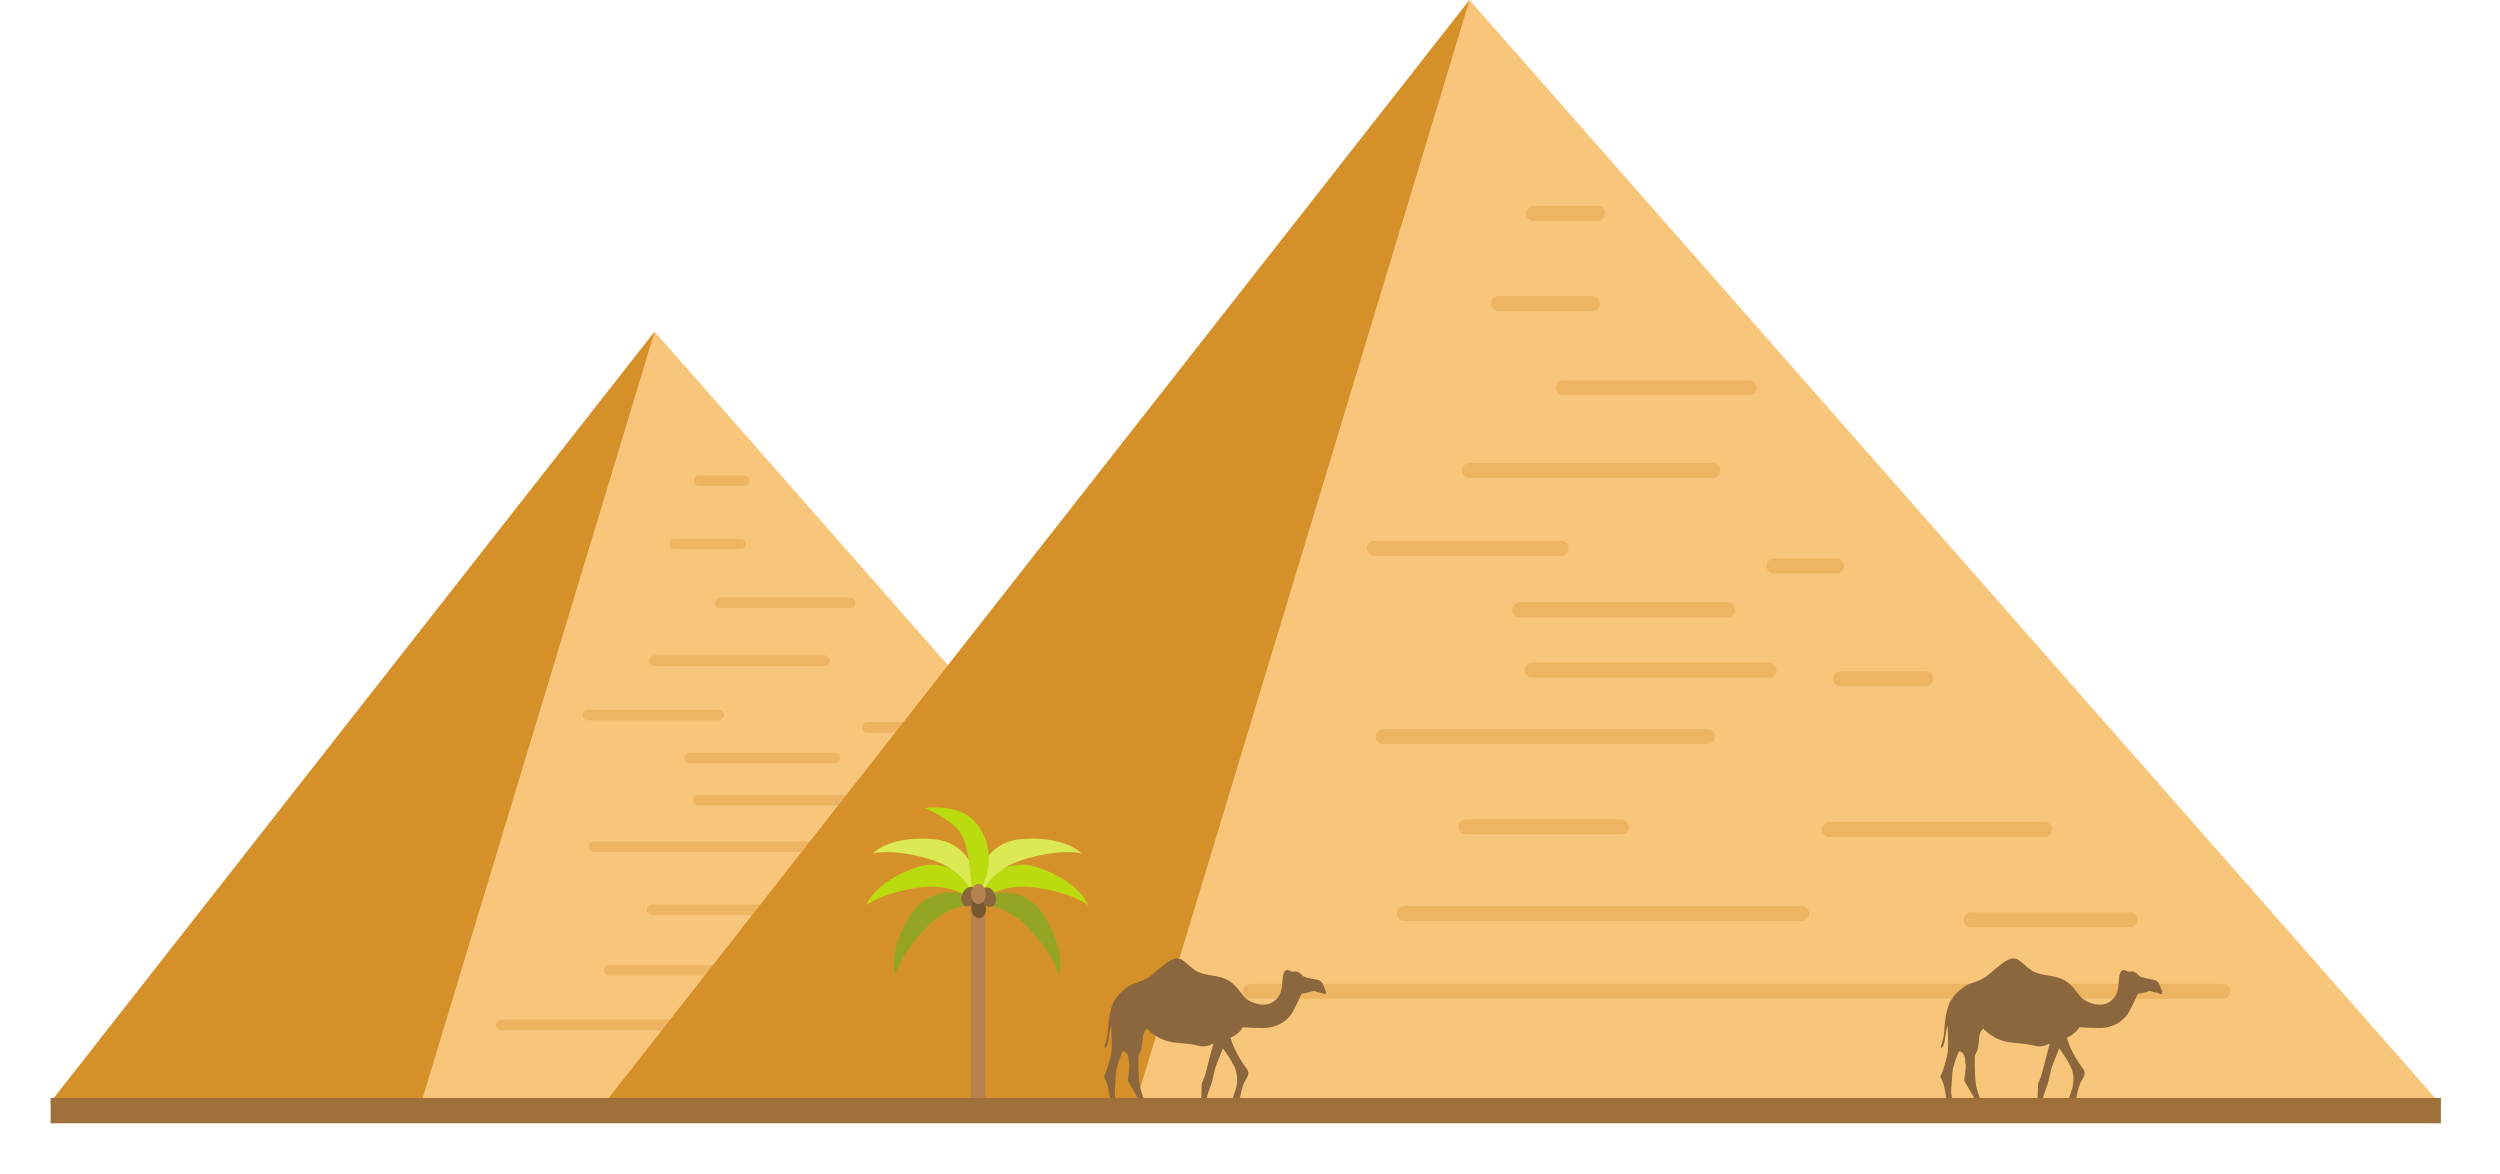 <svg width="296" height="139" viewBox="0 0 296 139" fill="none" xmlns="http://www.w3.org/2000/svg">
<path d="M157.816 130.588H5.917L77.507 39.269L157.816 130.588Z" fill="#F8C67B"/>
<path d="M49.865 130.588H5.917L77.507 39.269L77.066 40.722L49.865 130.588Z" fill="#D6902A"/>
<g opacity="0.57">
<path opacity="0.57" d="M59.349 121.964H139.864C140.205 121.964 140.489 121.685 140.489 121.338C140.489 120.997 140.21 120.712 139.864 120.712H59.349C59.008 120.712 58.723 120.992 58.723 121.338C58.723 121.685 59.008 121.964 59.349 121.964Z" fill="#D6902A"/>
</g>
<g opacity="0.57">
<path opacity="0.57" d="M72.109 115.52H105.004C105.345 115.52 105.629 115.241 105.629 114.894C105.629 114.553 105.35 114.268 105.004 114.268H72.109C71.769 114.268 71.484 114.548 71.484 114.894C71.49 115.241 71.769 115.52 72.109 115.52Z" fill="#D6902A"/>
</g>
<g opacity="0.57">
<path opacity="0.57" d="M107.282 108.562H125.128C125.468 108.562 125.753 108.282 125.753 107.936C125.753 107.595 125.474 107.31 125.128 107.31H107.282C106.941 107.31 106.656 107.589 106.656 107.936C106.662 108.282 106.941 108.562 107.282 108.562Z" fill="#D6902A"/>
</g>
<g opacity="0.57">
<path opacity="0.57" d="M70.345 100.871H97.217C97.558 100.871 97.842 100.592 97.842 100.245C97.842 99.904 97.563 99.619 97.217 99.619H70.345C70.005 99.619 69.72 99.899 69.72 100.245C69.726 100.592 70.005 100.871 70.345 100.871Z" fill="#D6902A"/>
</g>
<g opacity="0.57">
<path opacity="0.57" d="M108.219 96.098H115.275C115.616 96.098 115.9 95.819 115.9 95.472C115.9 95.131 115.621 94.846 115.275 94.846H108.219C107.879 94.846 107.594 95.126 107.594 95.472C107.594 95.819 107.873 96.098 108.219 96.098Z" fill="#D6902A"/>
</g>
<g opacity="0.57">
<path opacity="0.57" d="M81.66 90.38H98.881C99.221 90.38 99.506 90.101 99.506 89.754C99.506 89.413 99.227 89.128 98.881 89.128H81.66C81.32 89.128 81.035 89.408 81.035 89.754C81.035 90.101 81.314 90.38 81.66 90.38Z" fill="#D6902A"/>
</g>
<g opacity="0.57">
<path opacity="0.57" d="M102.721 86.748H107.907C108.247 86.748 108.532 86.468 108.532 86.122C108.532 85.781 108.253 85.496 107.907 85.496H102.721C102.381 85.496 102.096 85.775 102.096 86.122C102.096 86.468 102.375 86.748 102.721 86.748Z" fill="#D6902A"/>
</g>
<g opacity="0.57">
<path opacity="0.57" d="M82.693 95.366H102.302C102.643 95.366 102.928 95.087 102.928 94.74C102.928 94.394 102.649 94.114 102.302 94.114H82.693C82.352 94.114 82.067 94.394 82.067 94.74C82.067 95.087 82.352 95.366 82.693 95.366Z" fill="#D6902A"/>
</g>
<g opacity="0.57">
<path opacity="0.57" d="M77.507 78.85H97.636C97.976 78.85 98.261 78.571 98.261 78.224C98.261 77.878 97.982 77.598 97.636 77.598H77.507C77.166 77.598 76.882 77.878 76.882 78.224C76.882 78.571 77.166 78.85 77.507 78.85Z" fill="#D6902A"/>
</g>
<g opacity="0.57">
<path opacity="0.57" d="M85.288 71.993H100.645C100.985 71.993 101.27 71.713 101.27 71.367C101.27 71.026 100.991 70.741 100.645 70.741H85.288C84.948 70.741 84.663 71.02 84.663 71.367C84.669 71.713 84.948 71.993 85.288 71.993Z" fill="#D6902A"/>
</g>
<g opacity="0.57">
<path opacity="0.57" d="M79.89 65.034H87.672C88.012 65.034 88.297 64.755 88.297 64.408C88.297 64.067 88.018 63.782 87.672 63.782H79.89C79.55 63.782 79.265 64.062 79.265 64.408C79.271 64.755 79.55 65.034 79.89 65.034Z" fill="#D6902A"/>
</g>
<g opacity="0.57">
<path opacity="0.57" d="M82.799 57.55H88.091C88.431 57.55 88.716 57.271 88.716 56.924C88.716 56.583 88.437 56.298 88.091 56.298H82.799C82.458 56.298 82.174 56.578 82.174 56.924C82.174 57.271 82.453 57.55 82.799 57.55Z" fill="#D6902A"/>
</g>
<g opacity="0.57">
<path opacity="0.57" d="M69.62 85.289H85.082C85.422 85.289 85.707 85.01 85.707 84.663C85.707 84.322 85.428 84.037 85.082 84.037H69.62C69.279 84.037 68.994 84.317 68.994 84.663C69 85.01 69.279 85.289 69.62 85.289Z" fill="#D6902A"/>
</g>
<g opacity="0.57">
<path opacity="0.57" d="M77.194 108.355H90.061C90.402 108.355 90.686 108.076 90.686 107.729C90.686 107.388 90.407 107.103 90.061 107.103H77.194C76.854 107.103 76.569 107.382 76.569 107.729C76.575 108.076 76.854 108.355 77.194 108.355Z" fill="#D6902A"/>
</g>
<g opacity="0.57">
<path opacity="0.57" d="M119.01 116.045H132.183C132.524 116.045 132.808 115.766 132.808 115.419C132.808 115.073 132.529 114.793 132.183 114.793H119.01C118.669 114.793 118.384 115.073 118.384 115.419C118.384 115.766 118.669 116.045 119.01 116.045Z" fill="#D6902A"/>
</g>
<path d="M288.838 130.588H71.612L173.993 0L288.838 130.588Z" fill="#F8C67B"/>
<path d="M134.466 130.588H71.612L173.993 0L173.368 2.079L134.466 130.588Z" fill="#D6902A"/>
<g opacity="0.57">
<path opacity="0.57" d="M148.025 118.259H263.166C263.657 118.259 264.054 117.857 264.054 117.371C264.054 116.879 263.652 116.482 263.166 116.482H148.025C147.534 116.482 147.137 116.884 147.137 117.371C147.137 117.857 147.539 118.259 148.025 118.259Z" fill="#D6902A"/>
</g>
<g opacity="0.57">
<path opacity="0.57" d="M166.278 109.042H213.318C213.81 109.042 214.206 108.64 214.206 108.154C214.206 107.668 213.804 107.265 213.318 107.265H166.278C165.787 107.265 165.391 107.668 165.391 108.154C165.391 108.64 165.787 109.042 166.278 109.042Z" fill="#D6902A"/>
</g>
<g opacity="0.57">
<path opacity="0.57" d="M216.578 99.094H242.1C242.591 99.094 242.987 98.692 242.987 98.206C242.987 97.714 242.585 97.317 242.1 97.317H216.578C216.087 97.317 215.691 97.719 215.691 98.206C215.685 98.692 216.087 99.094 216.578 99.094Z" fill="#D6902A"/>
</g>
<g opacity="0.57">
<path opacity="0.57" d="M163.755 88.095H202.188C202.679 88.095 203.075 87.692 203.075 87.206C203.075 86.72 202.673 86.317 202.188 86.317H163.755C163.264 86.317 162.868 86.72 162.868 87.206C162.868 87.692 163.264 88.095 163.755 88.095Z" fill="#D6902A"/>
</g>
<g opacity="0.57">
<path opacity="0.57" d="M217.912 81.265H228.005C228.496 81.265 228.892 80.863 228.892 80.376C228.892 79.89 228.49 79.488 228.005 79.488H217.912C217.421 79.488 217.025 79.89 217.025 80.376C217.025 80.863 217.421 81.265 217.912 81.265Z" fill="#D6902A"/>
</g>
<g opacity="0.57">
<path opacity="0.57" d="M179.932 73.094H204.56C205.051 73.094 205.448 72.691 205.448 72.205C205.448 71.713 205.046 71.316 204.56 71.316H179.932C179.441 71.316 179.044 71.719 179.044 72.205C179.039 72.691 179.441 73.094 179.932 73.094Z" fill="#D6902A"/>
</g>
<g opacity="0.57">
<path opacity="0.57" d="M210.047 67.896H217.466C217.957 67.896 218.353 67.494 218.353 67.007C218.353 66.516 217.952 66.119 217.466 66.119H210.047C209.556 66.119 209.16 66.521 209.16 67.007C209.16 67.494 209.562 67.896 210.047 67.896Z" fill="#D6902A"/>
</g>
<g opacity="0.57">
<path opacity="0.57" d="M181.411 80.226H209.456C209.947 80.226 210.343 79.823 210.343 79.337C210.343 78.851 209.941 78.448 209.456 78.448H181.411C180.92 78.448 180.524 78.851 180.524 79.337C180.524 79.823 180.92 80.226 181.411 80.226Z" fill="#D6902A"/>
</g>
<g opacity="0.57">
<path opacity="0.57" d="M173.993 56.601H202.779C203.271 56.601 203.667 56.198 203.667 55.712C203.667 55.22 203.265 54.823 202.779 54.823H173.993C173.502 54.823 173.105 55.226 173.105 55.712C173.105 56.204 173.502 56.601 173.993 56.601Z" fill="#D6902A"/>
</g>
<g opacity="0.57">
<path opacity="0.57" d="M185.123 46.797H207.083C207.575 46.797 207.971 46.395 207.971 45.909C207.971 45.417 207.569 45.02 207.083 45.02H185.123C184.632 45.02 184.236 45.422 184.236 45.909C184.23 46.395 184.632 46.797 185.123 46.797Z" fill="#D6902A"/>
</g>
<g opacity="0.57">
<path opacity="0.57" d="M177.403 36.843H188.534C189.025 36.843 189.422 36.441 189.422 35.955C189.422 35.463 189.02 35.066 188.534 35.066H177.403C176.912 35.066 176.516 35.468 176.516 35.955C176.516 36.441 176.918 36.843 177.403 36.843Z" fill="#D6902A"/>
</g>
<g opacity="0.57">
<path opacity="0.57" d="M181.562 26.145H189.131C189.623 26.145 190.019 25.743 190.019 25.257C190.019 24.765 189.617 24.368 189.131 24.368H181.562C181.071 24.368 180.674 24.771 180.674 25.257C180.669 25.743 181.071 26.145 181.562 26.145Z" fill="#D6902A"/>
</g>
<g opacity="0.57">
<path opacity="0.57" d="M162.717 65.811H184.828C185.319 65.811 185.715 65.409 185.715 64.922C185.715 64.436 185.313 64.034 184.828 64.034H162.717C162.226 64.034 161.829 64.436 161.829 64.922C161.829 65.409 162.226 65.811 162.717 65.811Z" fill="#D6902A"/>
</g>
<g opacity="0.57">
<path opacity="0.57" d="M173.552 98.793H191.95C192.441 98.793 192.838 98.39 192.838 97.904C192.838 97.412 192.436 97.015 191.95 97.015H173.552C173.061 97.015 172.664 97.418 172.664 97.904C172.659 98.39 173.061 98.793 173.552 98.793Z" fill="#D6902A"/>
</g>
<g opacity="0.57">
<path opacity="0.57" d="M233.347 109.791H252.186C252.678 109.791 253.074 109.389 253.074 108.903C253.074 108.417 252.672 108.014 252.186 108.014H233.347C232.856 108.014 232.459 108.417 232.459 108.903C232.459 109.389 232.856 109.791 233.347 109.791Z" fill="#D6902A"/>
</g>
<path d="M115.951 107.175C115.951 107.175 118.915 106.779 121.962 110.099C125.016 113.418 125.367 115.458 125.367 115.458C125.367 115.458 126.383 112.848 123.598 108.372C120.813 103.9 115.638 106.337 115.638 106.337L115.951 107.175Z" fill="#94A525"/>
<path d="M115.42 107.175C115.42 107.175 112.456 106.779 109.408 110.099C106.355 113.418 106.003 115.458 106.003 115.458C106.003 115.458 104.987 112.848 107.773 108.372C110.558 103.9 115.733 106.337 115.733 106.337L115.42 107.175Z" fill="#94A525"/>
<path d="M116.308 106.595C116.308 106.595 118.379 104.432 122.828 105.125C127.282 105.818 128.828 107.187 128.828 107.187C128.828 107.187 127.997 104.51 123.034 102.749C118.072 100.989 115.543 106.125 115.543 106.125L116.308 106.595Z" fill="#BADB0E"/>
<path d="M116.375 105.583C116.375 105.583 117.391 102.766 121.745 101.598C126.099 100.424 128.064 101.056 128.064 101.056C128.064 101.056 126.221 98.943 120.974 99.345C115.727 99.748 115.487 105.471 115.487 105.471L116.375 105.583Z" fill="#DAE954"/>
<path d="M115.091 106.595C115.091 106.595 113.02 104.432 108.571 105.125C104.117 105.818 102.57 107.187 102.57 107.187C102.57 107.187 103.402 104.51 108.364 102.749C113.327 100.989 115.856 106.125 115.856 106.125L115.091 106.595Z" fill="#BADB0E"/>
<path d="M115.029 105.583C115.029 105.583 114.013 102.766 109.659 101.598C105.305 100.424 103.341 101.056 103.341 101.056C103.341 101.056 105.183 98.943 110.43 99.345C115.677 99.748 115.917 105.471 115.917 105.471L115.029 105.583Z" fill="#DAE954"/>
<path d="M115.091 106.265C115.091 106.265 114.946 100.894 113.913 98.943C112.88 96.992 109.459 95.668 109.459 95.668C109.459 95.668 113.026 95.165 115.002 96.881C116.978 98.591 117.536 101.514 116.71 103.934C115.884 106.354 115.588 106.885 115.588 106.885L115.091 106.265Z" fill="#BADB0E"/>
<path d="M116.654 105.393H114.946V130.588H116.654V105.393Z" fill="#B68350"/>
<path d="M115.56 106.488C115.32 107.103 114.756 107.461 114.309 107.288C113.863 107.109 113.69 106.466 113.935 105.851C114.175 105.236 114.739 104.879 115.186 105.052C115.632 105.231 115.8 105.874 115.56 106.488Z" fill="#8C663C"/>
<path d="M116.738 107.461C116.788 108.12 116.442 108.685 115.956 108.724C115.476 108.763 115.046 108.254 114.996 107.595C114.946 106.935 115.292 106.371 115.777 106.332C116.257 106.293 116.687 106.801 116.738 107.461Z" fill="#775731"/>
<path d="M117.821 105.913C118.061 106.528 117.888 107.17 117.441 107.349C116.989 107.522 116.431 107.165 116.196 106.55C115.956 105.935 116.129 105.292 116.576 105.114C117.022 104.935 117.581 105.298 117.821 105.913Z" fill="#8C663C"/>
<path d="M116.721 105.862C116.715 106.522 116.319 107.058 115.839 107.053C115.359 107.047 114.968 106.51 114.979 105.845C114.985 105.186 115.381 104.649 115.861 104.655C116.341 104.66 116.726 105.203 116.721 105.862Z" fill="#B68350"/>
<path d="M156.906 117.242C156.778 116.974 156.655 116.208 156.119 116.051C155.583 115.895 154.506 115.8 154.255 115.543C154.003 115.291 153.674 114.911 153.222 115.04C152.792 115.163 152.441 114.559 152.122 115.001C151.592 115.727 152.145 117.164 151.207 118.209C150.275 119.254 149.047 119.042 148.003 118.539C146.959 118.03 146.752 116.845 145.441 116.085C144.129 115.325 142.672 115.66 141.472 114.867C140.272 114.073 139.825 112.81 138.262 113.916C136.694 115.023 136.426 115.643 135.097 116.163C133.769 116.683 134.131 116.387 133.261 117.035C132.959 117.259 132.423 117.7 132.033 118.36C131.865 118.416 131.458 119.533 131.318 120.551C131.151 121.752 131.212 122.211 131.056 122.926C130.899 123.641 130.654 124.066 130.832 124.055C131.011 124.044 131.106 123.736 131.212 123.284C131.296 122.937 131.346 122.026 131.575 121.434C131.619 122.758 131.698 124.144 131.525 124.944C131.285 126.039 130.877 127.179 130.749 127.353C130.62 127.526 131 127.794 131.19 128.778C131.379 129.761 131.631 131.12 131.681 131.69C131.731 132.26 131.871 132.243 132.457 132.293C133.043 132.344 133.071 132.087 132.965 131.975C132.853 131.863 132.602 132.036 132.395 131.561C132.189 131.086 131.938 129.376 131.999 128.979C132.06 128.582 132.094 126.95 132.206 126.525C132.317 126.101 132.775 124.592 132.948 124.48C133.121 124.368 133.646 124.877 133.646 125.43C133.646 125.983 133.785 125.922 133.662 126.967C133.534 128.012 133.456 127.789 133.679 128.202C133.902 128.616 135.008 130.354 135.136 130.941C135.265 131.528 135.404 132.254 135.516 132.321C135.627 132.383 136.308 132.511 136.403 132.511C136.498 132.511 136.437 132.193 136.258 132.098C136.085 132.003 136.102 131.857 135.845 131.114C135.594 130.371 135.024 129.326 134.896 128.213C134.768 127.107 134.768 125.251 134.801 125C134.835 124.748 135.164 124.558 135.242 123.558C135.32 122.563 135.387 122.099 135.812 121.797C135.812 121.797 137.045 123.284 139.323 123.463C141.6 123.636 141.617 123.798 142.281 123.887C142.945 123.982 143.671 123.541 143.671 123.541C143.671 123.541 143.118 125.57 142.8 126.85C142.482 128.135 142.231 128.051 142.264 128.733C142.298 129.415 142.119 131.298 142.058 131.645C141.996 131.991 142.041 132.154 142.214 132.372C142.214 132.372 143.386 132.545 143.526 132.433C143.671 132.321 143.448 132.193 143.13 131.992C142.811 131.785 142.811 130.835 142.828 130.359C142.845 129.884 143.113 129.158 143.353 128.554C143.587 127.951 143.766 126.687 144.017 126.067C144.268 125.447 144.793 124.117 144.793 124.117C144.793 124.117 146.25 126.078 146.406 127.045C146.563 128.012 146.451 128.599 146.122 129.516C145.787 130.432 145.759 131.209 145.586 131.477C145.413 131.746 145.162 131.997 145.173 132.109C145.189 132.221 145.664 132.617 146.043 132.679C146.423 132.74 146.752 132.645 146.752 132.455C146.752 132.265 146.518 131.98 146.518 131.634C146.518 131.287 146.613 130.684 146.708 130.382C146.803 130.08 147.026 128.767 147.294 128.23C147.562 127.694 148.036 127.123 147.673 126.632C147.311 126.14 146.122 124.491 145.697 122.876C145.697 122.876 146.853 122.339 147.154 121.624C147.154 121.624 149.493 121.78 150.157 121.685C151.665 121.478 152.608 120.607 153.055 119.819C153.496 119.025 154.098 117.667 154.098 117.667C154.098 117.667 155.142 117.477 155.393 117.365C155.645 117.253 155.963 117.51 156.203 117.521C156.443 117.538 156.482 117.577 156.672 117.656C156.862 117.734 157.007 117.678 156.99 117.566C156.962 117.471 157.035 117.51 156.906 117.242Z" fill="#8C663C"/>
<path d="M255.932 117.242C255.804 116.974 255.681 116.208 255.145 116.051C254.609 115.895 253.532 115.8 253.28 115.543C253.029 115.291 252.7 114.911 252.248 115.04C251.818 115.163 251.466 114.559 251.148 115.001C250.618 115.727 251.17 117.164 250.233 118.209C249.3 119.254 248.072 119.042 247.029 118.539C245.985 118.03 245.778 116.845 244.466 116.085C243.155 115.325 241.698 115.66 240.498 114.867C239.297 114.073 238.851 112.81 237.288 113.916C235.725 115.023 235.451 115.643 234.123 116.163C232.794 116.683 233.157 116.387 232.286 117.035C231.985 117.259 231.449 117.7 231.058 118.36C230.891 118.416 230.483 119.533 230.344 120.551C230.176 121.752 230.238 122.211 230.081 122.926C229.925 123.641 229.679 124.066 229.858 124.055C230.037 124.044 230.132 123.736 230.238 123.284C230.321 122.937 230.372 122.026 230.601 121.434C230.645 122.758 230.723 124.144 230.55 124.944C230.316 126.039 229.903 127.179 229.774 127.353C229.646 127.526 230.026 127.794 230.215 128.778C230.405 129.761 230.656 131.12 230.707 131.69C230.757 132.26 230.896 132.243 231.482 132.293C232.069 132.344 232.102 132.087 231.99 131.975C231.879 131.863 231.628 132.036 231.421 131.561C231.215 131.086 230.963 129.376 231.025 128.979C231.086 128.582 231.12 126.95 231.231 126.525C231.343 126.101 231.801 124.592 231.974 124.48C232.147 124.368 232.671 124.877 232.671 125.43C232.671 125.983 232.817 125.922 232.688 126.967C232.56 128.012 232.482 127.789 232.705 128.202C232.928 128.616 234.033 130.354 234.162 130.941C234.29 131.528 234.43 132.254 234.541 132.321C234.653 132.383 235.334 132.511 235.429 132.511C235.524 132.511 235.463 132.193 235.284 132.098C235.111 132.003 235.128 131.857 234.871 131.114C234.62 130.371 234.05 129.326 233.922 128.213C233.793 127.107 233.793 125.251 233.827 125C233.86 124.748 234.19 124.558 234.268 123.558C234.346 122.563 234.413 122.099 234.837 121.797C234.837 121.797 236.071 123.284 238.348 123.463C240.626 123.636 240.643 123.798 241.307 123.887C241.971 123.977 242.697 123.541 242.697 123.541C242.697 123.541 242.144 125.57 241.826 126.85C241.508 128.135 241.257 128.051 241.29 128.733C241.324 129.415 241.145 131.298 241.084 131.645C241.022 131.991 241.067 132.154 241.24 132.372C241.24 132.372 242.412 132.545 242.552 132.433C242.697 132.321 242.474 132.193 242.155 131.992C241.837 131.785 241.837 130.835 241.854 130.359C241.871 129.884 242.139 129.158 242.373 128.554C242.608 127.951 242.786 126.687 243.037 126.067C243.289 125.447 243.813 124.117 243.813 124.117C243.813 124.117 245.27 126.078 245.427 127.045C245.583 128.012 245.471 128.599 245.142 129.516C244.812 130.432 244.779 131.209 244.606 131.477C244.433 131.746 244.182 131.997 244.193 132.109C244.21 132.221 244.684 132.617 245.064 132.679C245.443 132.74 245.778 132.645 245.778 132.455C245.778 132.265 245.538 131.98 245.538 131.634C245.538 131.287 245.633 130.684 245.728 130.382C245.823 130.08 246.046 128.767 246.314 128.23C246.582 127.694 247.056 127.123 246.694 126.632C246.331 126.14 245.142 124.491 244.718 122.876C244.718 122.876 245.873 122.339 246.174 121.624C246.174 121.624 248.513 121.78 249.178 121.685C250.685 121.478 251.628 120.607 252.075 119.819C252.516 119.025 253.119 117.667 253.119 117.667C253.119 117.667 254.162 117.477 254.414 117.365C254.665 117.253 254.983 117.51 255.223 117.521C255.463 117.538 255.502 117.577 255.692 117.656C255.882 117.734 256.027 117.678 256.01 117.566C255.982 117.471 256.055 117.51 255.932 117.242Z" fill="#8C663C"/>
<path d="M289 130H6V133H289V130Z" fill="#9F703A"/>
</svg>
